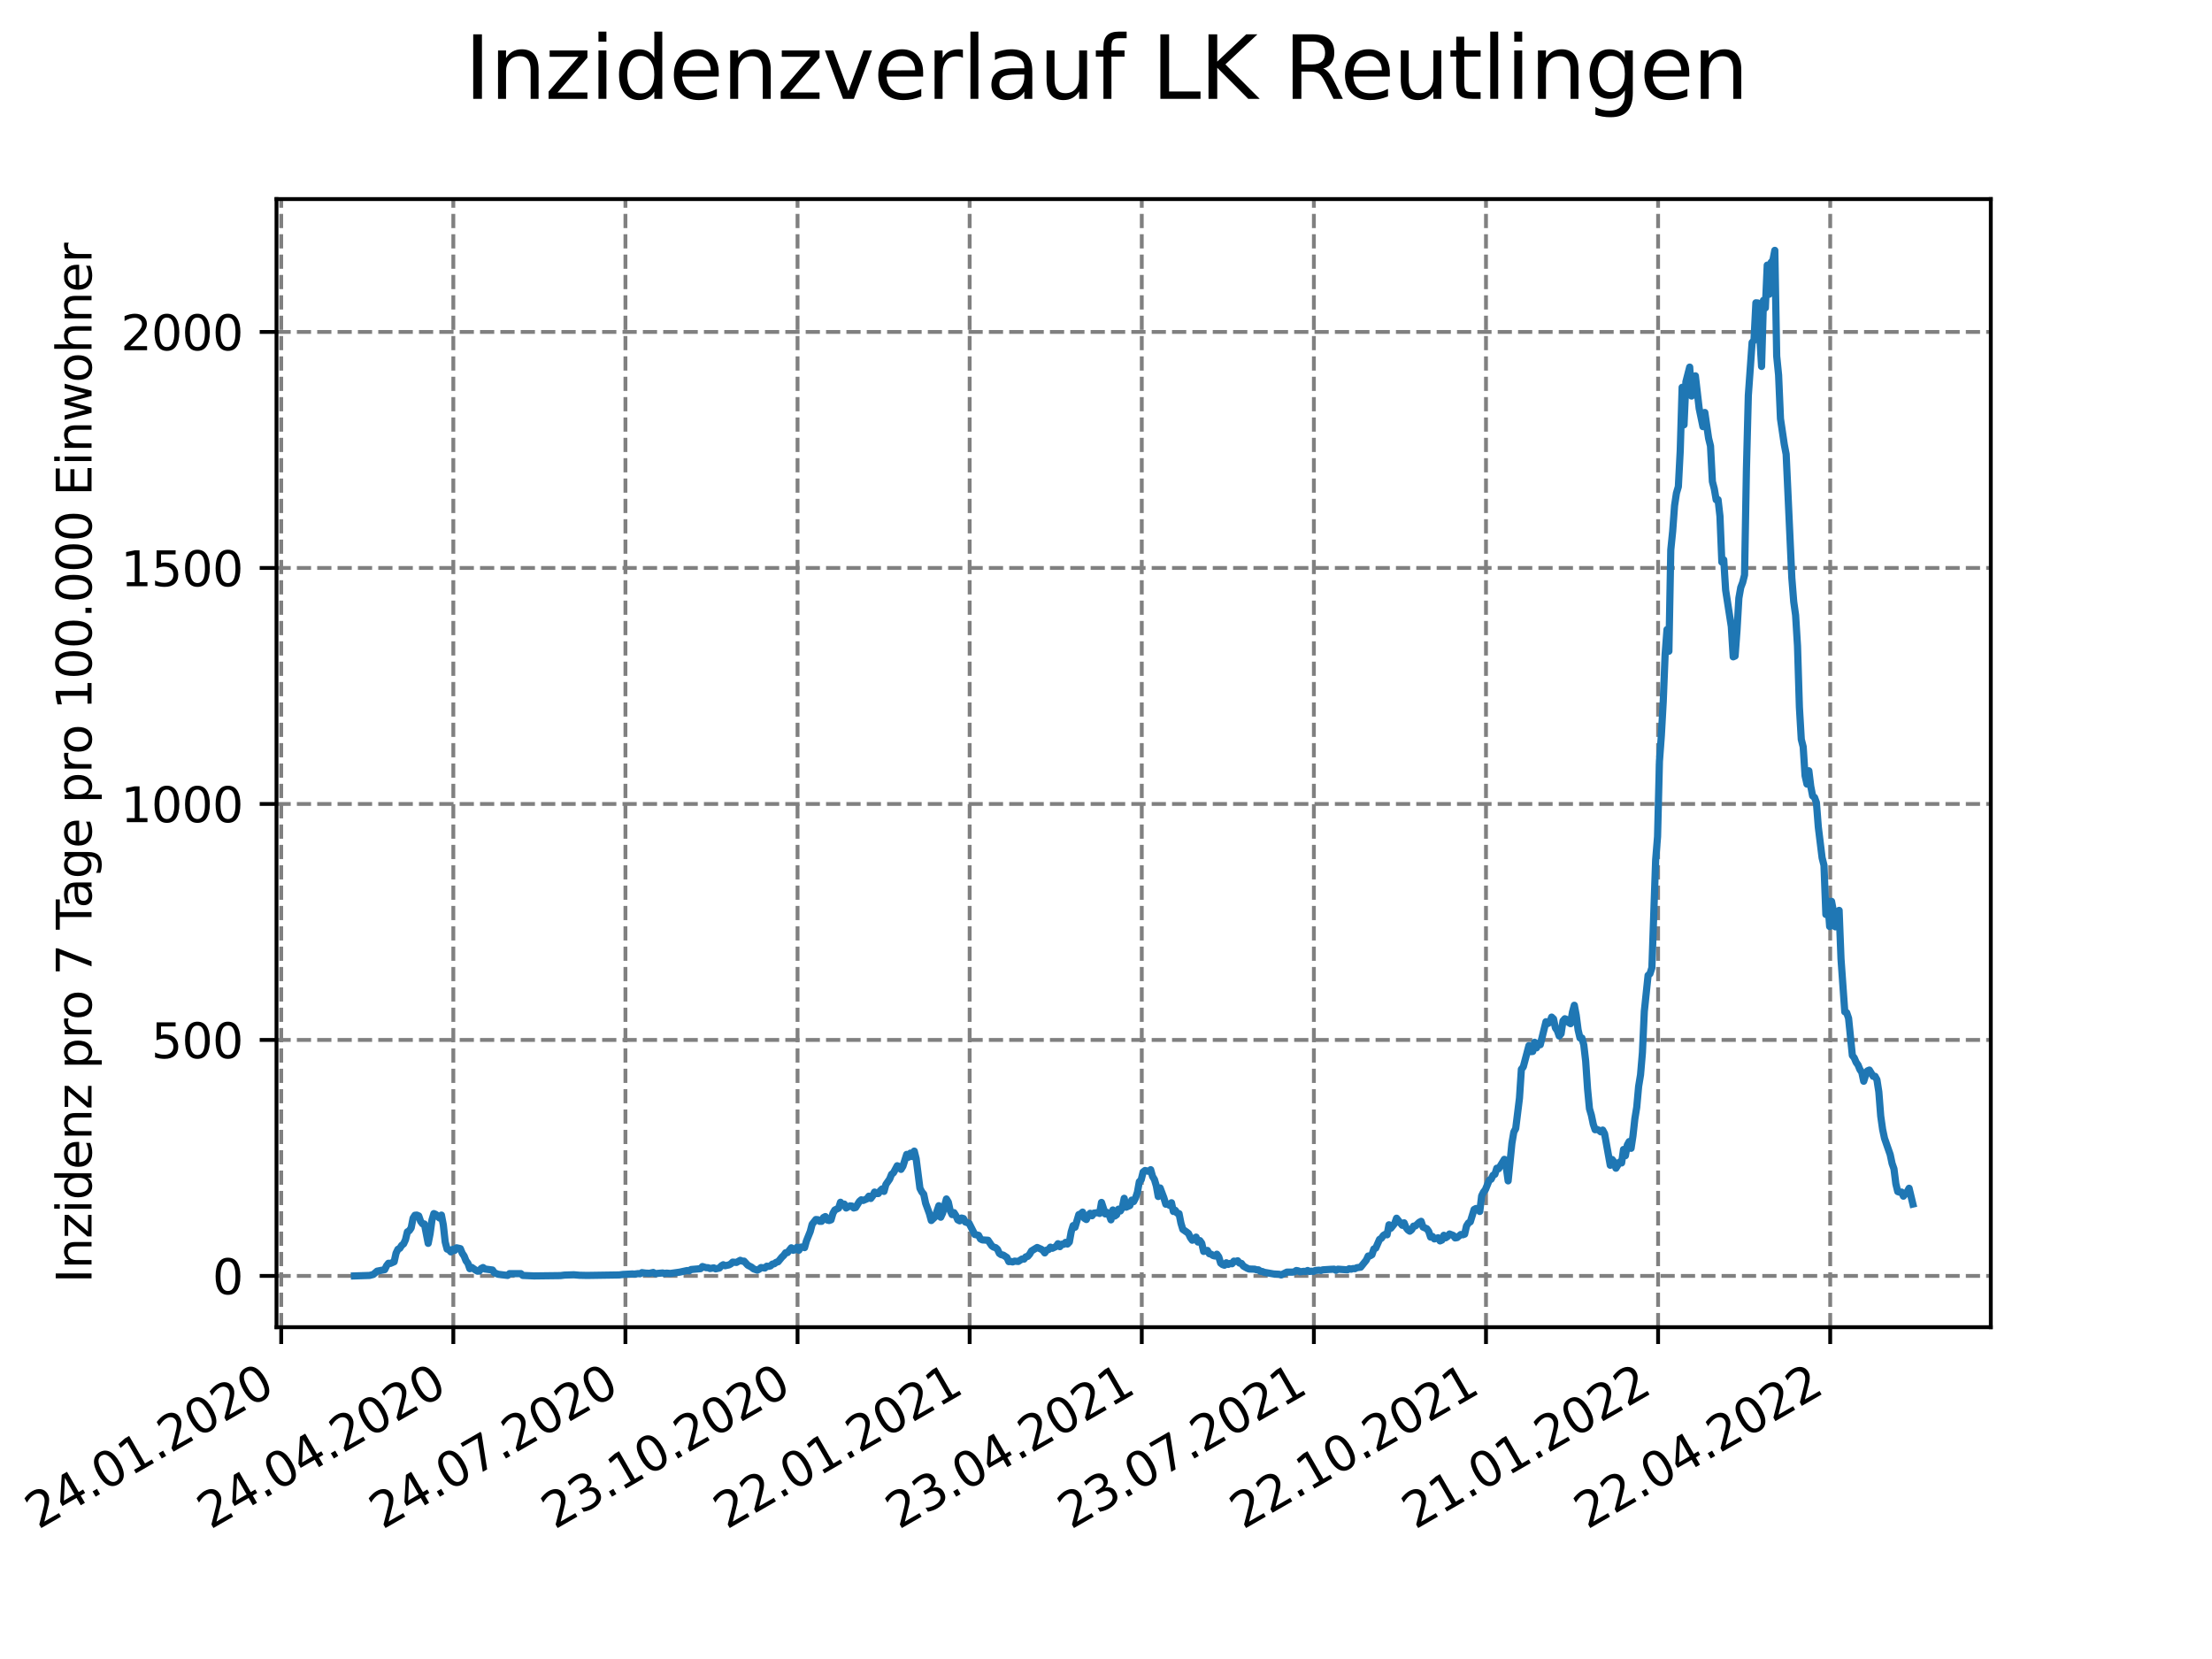 <?xml version="1.0" encoding="utf-8" standalone="no"?>
<!DOCTYPE svg PUBLIC "-//W3C//DTD SVG 1.1//EN"
  "http://www.w3.org/Graphics/SVG/1.1/DTD/svg11.dtd">
<svg xmlns:xlink="http://www.w3.org/1999/xlink" width="460.8pt" height="345.6pt" viewBox="0 0 460.8 345.6" xmlns="http://www.w3.org/2000/svg" version="1.1">
 <defs>
  <style type="text/css">*{stroke-linejoin: round; stroke-linecap: butt}</style>
 </defs>
 <g id="figure_1">
  <g id="patch_1">
   <path d="M 0 345.6 
L 460.8 345.6 
L 460.8 0 
L 0 0 
z
" style="fill: #ffffff"/>
  </g>
  <g id="axes_1">
   <g id="patch_2">
    <path d="M 57.6 276.48 
L 414.72 276.48 
L 414.72 41.472 
L 57.6 41.472 
z
" style="fill: #ffffff"/>
   </g>
   <g id="matplotlib.axis_1">
    <g id="xtick_1">
     <g id="line2d_1">
      <path d="M 58.582 276.48 
L 58.582 41.472 
" clip-path="url(#p2e202912bf)" style="fill: none; stroke-dasharray: 2.96,1.28; stroke-dashoffset: 0; stroke: #808080; stroke-width: 0.8"/>
     </g>
     <g id="line2d_2">
      <defs>
       <path id="mf15fa9ee5d" d="M 0 0 
L 0 3.5 
" style="stroke: #000000; stroke-width: 0.8"/>
      </defs>
      <g>
       <use xlink:href="#mf15fa9ee5d" x="58.582" y="276.48" style="stroke: #000000; stroke-width: 0.8"/>
      </g>
     </g>
     <g id="text_1">
      <!-- 24.01.2020 -->
      <g transform="translate(7.957 318.689)rotate(-30)scale(0.1 -0.1)">
       <defs>
        <path id="DejaVuSans-32" d="M 1228 531 
L 3431 531 
L 3431 0 
L 469 0 
L 469 531 
Q 828 903 1448 1529 
Q 2069 2156 2228 2338 
Q 2531 2678 2651 2914 
Q 2772 3150 2772 3378 
Q 2772 3750 2511 3984 
Q 2250 4219 1831 4219 
Q 1534 4219 1204 4116 
Q 875 4013 500 3803 
L 500 4441 
Q 881 4594 1212 4672 
Q 1544 4750 1819 4750 
Q 2544 4750 2975 4387 
Q 3406 4025 3406 3419 
Q 3406 3131 3298 2873 
Q 3191 2616 2906 2266 
Q 2828 2175 2409 1742 
Q 1991 1309 1228 531 
z
" transform="scale(0.016)"/>
        <path id="DejaVuSans-34" d="M 2419 4116 
L 825 1625 
L 2419 1625 
L 2419 4116 
z
M 2253 4666 
L 3047 4666 
L 3047 1625 
L 3713 1625 
L 3713 1100 
L 3047 1100 
L 3047 0 
L 2419 0 
L 2419 1100 
L 313 1100 
L 313 1709 
L 2253 4666 
z
" transform="scale(0.016)"/>
        <path id="DejaVuSans-2e" d="M 684 794 
L 1344 794 
L 1344 0 
L 684 0 
L 684 794 
z
" transform="scale(0.016)"/>
        <path id="DejaVuSans-30" d="M 2034 4250 
Q 1547 4250 1301 3770 
Q 1056 3291 1056 2328 
Q 1056 1369 1301 889 
Q 1547 409 2034 409 
Q 2525 409 2770 889 
Q 3016 1369 3016 2328 
Q 3016 3291 2770 3770 
Q 2525 4250 2034 4250 
z
M 2034 4750 
Q 2819 4750 3233 4129 
Q 3647 3509 3647 2328 
Q 3647 1150 3233 529 
Q 2819 -91 2034 -91 
Q 1250 -91 836 529 
Q 422 1150 422 2328 
Q 422 3509 836 4129 
Q 1250 4750 2034 4750 
z
" transform="scale(0.016)"/>
        <path id="DejaVuSans-31" d="M 794 531 
L 1825 531 
L 1825 4091 
L 703 3866 
L 703 4441 
L 1819 4666 
L 2450 4666 
L 2450 531 
L 3481 531 
L 3481 0 
L 794 0 
L 794 531 
z
" transform="scale(0.016)"/>
       </defs>
       <use xlink:href="#DejaVuSans-32"/>
       <use xlink:href="#DejaVuSans-34" x="63.623"/>
       <use xlink:href="#DejaVuSans-2e" x="127.246"/>
       <use xlink:href="#DejaVuSans-30" x="159.033"/>
       <use xlink:href="#DejaVuSans-31" x="222.656"/>
       <use xlink:href="#DejaVuSans-2e" x="286.279"/>
       <use xlink:href="#DejaVuSans-32" x="318.066"/>
       <use xlink:href="#DejaVuSans-30" x="381.689"/>
       <use xlink:href="#DejaVuSans-32" x="445.312"/>
       <use xlink:href="#DejaVuSans-30" x="508.936"/>
      </g>
     </g>
    </g>
    <g id="xtick_2">
     <g id="line2d_3">
      <path d="M 94.436 276.48 
L 94.436 41.472 
" clip-path="url(#p2e202912bf)" style="fill: none; stroke-dasharray: 2.96,1.28; stroke-dashoffset: 0; stroke: #808080; stroke-width: 0.8"/>
     </g>
     <g id="line2d_4">
      <g>
       <use xlink:href="#mf15fa9ee5d" x="94.436" y="276.48" style="stroke: #000000; stroke-width: 0.8"/>
      </g>
     </g>
     <g id="text_2">
      <!-- 24.04.2020 -->
      <g transform="translate(43.81 318.689)rotate(-30)scale(0.1 -0.1)">
       <use xlink:href="#DejaVuSans-32"/>
       <use xlink:href="#DejaVuSans-34" x="63.623"/>
       <use xlink:href="#DejaVuSans-2e" x="127.246"/>
       <use xlink:href="#DejaVuSans-30" x="159.033"/>
       <use xlink:href="#DejaVuSans-34" x="222.656"/>
       <use xlink:href="#DejaVuSans-2e" x="286.279"/>
       <use xlink:href="#DejaVuSans-32" x="318.066"/>
       <use xlink:href="#DejaVuSans-30" x="381.689"/>
       <use xlink:href="#DejaVuSans-32" x="445.312"/>
       <use xlink:href="#DejaVuSans-30" x="508.936"/>
      </g>
     </g>
    </g>
    <g id="xtick_3">
     <g id="line2d_5">
      <path d="M 130.289 276.48 
L 130.289 41.472 
" clip-path="url(#p2e202912bf)" style="fill: none; stroke-dasharray: 2.96,1.28; stroke-dashoffset: 0; stroke: #808080; stroke-width: 0.8"/>
     </g>
     <g id="line2d_6">
      <g>
       <use xlink:href="#mf15fa9ee5d" x="130.289" y="276.48" style="stroke: #000000; stroke-width: 0.8"/>
      </g>
     </g>
     <g id="text_3">
      <!-- 24.07.2020 -->
      <g transform="translate(79.664 318.689)rotate(-30)scale(0.1 -0.1)">
       <defs>
        <path id="DejaVuSans-37" d="M 525 4666 
L 3525 4666 
L 3525 4397 
L 1831 0 
L 1172 0 
L 2766 4134 
L 525 4134 
L 525 4666 
z
" transform="scale(0.016)"/>
       </defs>
       <use xlink:href="#DejaVuSans-32"/>
       <use xlink:href="#DejaVuSans-34" x="63.623"/>
       <use xlink:href="#DejaVuSans-2e" x="127.246"/>
       <use xlink:href="#DejaVuSans-30" x="159.033"/>
       <use xlink:href="#DejaVuSans-37" x="222.656"/>
       <use xlink:href="#DejaVuSans-2e" x="286.279"/>
       <use xlink:href="#DejaVuSans-32" x="318.066"/>
       <use xlink:href="#DejaVuSans-30" x="381.689"/>
       <use xlink:href="#DejaVuSans-32" x="445.312"/>
       <use xlink:href="#DejaVuSans-30" x="508.936"/>
      </g>
     </g>
    </g>
    <g id="xtick_4">
     <g id="line2d_7">
      <path d="M 166.143 276.48 
L 166.143 41.472 
" clip-path="url(#p2e202912bf)" style="fill: none; stroke-dasharray: 2.96,1.28; stroke-dashoffset: 0; stroke: #808080; stroke-width: 0.8"/>
     </g>
     <g id="line2d_8">
      <g>
       <use xlink:href="#mf15fa9ee5d" x="166.143" y="276.48" style="stroke: #000000; stroke-width: 0.8"/>
      </g>
     </g>
     <g id="text_4">
      <!-- 23.10.2020 -->
      <g transform="translate(115.518 318.689)rotate(-30)scale(0.1 -0.1)">
       <defs>
        <path id="DejaVuSans-33" d="M 2597 2516 
Q 3050 2419 3304 2112 
Q 3559 1806 3559 1356 
Q 3559 666 3084 287 
Q 2609 -91 1734 -91 
Q 1441 -91 1130 -33 
Q 819 25 488 141 
L 488 750 
Q 750 597 1062 519 
Q 1375 441 1716 441 
Q 2309 441 2620 675 
Q 2931 909 2931 1356 
Q 2931 1769 2642 2001 
Q 2353 2234 1838 2234 
L 1294 2234 
L 1294 2753 
L 1863 2753 
Q 2328 2753 2575 2939 
Q 2822 3125 2822 3475 
Q 2822 3834 2567 4026 
Q 2313 4219 1838 4219 
Q 1578 4219 1281 4162 
Q 984 4106 628 3988 
L 628 4550 
Q 988 4650 1302 4700 
Q 1616 4750 1894 4750 
Q 2613 4750 3031 4423 
Q 3450 4097 3450 3541 
Q 3450 3153 3228 2886 
Q 3006 2619 2597 2516 
z
" transform="scale(0.016)"/>
       </defs>
       <use xlink:href="#DejaVuSans-32"/>
       <use xlink:href="#DejaVuSans-33" x="63.623"/>
       <use xlink:href="#DejaVuSans-2e" x="127.246"/>
       <use xlink:href="#DejaVuSans-31" x="159.033"/>
       <use xlink:href="#DejaVuSans-30" x="222.656"/>
       <use xlink:href="#DejaVuSans-2e" x="286.279"/>
       <use xlink:href="#DejaVuSans-32" x="318.066"/>
       <use xlink:href="#DejaVuSans-30" x="381.689"/>
       <use xlink:href="#DejaVuSans-32" x="445.312"/>
       <use xlink:href="#DejaVuSans-30" x="508.936"/>
      </g>
     </g>
    </g>
    <g id="xtick_5">
     <g id="line2d_9">
      <path d="M 201.997 276.48 
L 201.997 41.472 
" clip-path="url(#p2e202912bf)" style="fill: none; stroke-dasharray: 2.96,1.28; stroke-dashoffset: 0; stroke: #808080; stroke-width: 0.8"/>
     </g>
     <g id="line2d_10">
      <g>
       <use xlink:href="#mf15fa9ee5d" x="201.997" y="276.48" style="stroke: #000000; stroke-width: 0.8"/>
      </g>
     </g>
     <g id="text_5">
      <!-- 22.01.2021 -->
      <g transform="translate(151.372 318.689)rotate(-30)scale(0.1 -0.1)">
       <use xlink:href="#DejaVuSans-32"/>
       <use xlink:href="#DejaVuSans-32" x="63.623"/>
       <use xlink:href="#DejaVuSans-2e" x="127.246"/>
       <use xlink:href="#DejaVuSans-30" x="159.033"/>
       <use xlink:href="#DejaVuSans-31" x="222.656"/>
       <use xlink:href="#DejaVuSans-2e" x="286.279"/>
       <use xlink:href="#DejaVuSans-32" x="318.066"/>
       <use xlink:href="#DejaVuSans-30" x="381.689"/>
       <use xlink:href="#DejaVuSans-32" x="445.312"/>
       <use xlink:href="#DejaVuSans-31" x="508.936"/>
      </g>
     </g>
    </g>
    <g id="xtick_6">
     <g id="line2d_11">
      <path d="M 237.851 276.48 
L 237.851 41.472 
" clip-path="url(#p2e202912bf)" style="fill: none; stroke-dasharray: 2.96,1.28; stroke-dashoffset: 0; stroke: #808080; stroke-width: 0.8"/>
     </g>
     <g id="line2d_12">
      <g>
       <use xlink:href="#mf15fa9ee5d" x="237.851" y="276.48" style="stroke: #000000; stroke-width: 0.8"/>
      </g>
     </g>
     <g id="text_6">
      <!-- 23.04.2021 -->
      <g transform="translate(187.226 318.689)rotate(-30)scale(0.1 -0.1)">
       <use xlink:href="#DejaVuSans-32"/>
       <use xlink:href="#DejaVuSans-33" x="63.623"/>
       <use xlink:href="#DejaVuSans-2e" x="127.246"/>
       <use xlink:href="#DejaVuSans-30" x="159.033"/>
       <use xlink:href="#DejaVuSans-34" x="222.656"/>
       <use xlink:href="#DejaVuSans-2e" x="286.279"/>
       <use xlink:href="#DejaVuSans-32" x="318.066"/>
       <use xlink:href="#DejaVuSans-30" x="381.689"/>
       <use xlink:href="#DejaVuSans-32" x="445.312"/>
       <use xlink:href="#DejaVuSans-31" x="508.936"/>
      </g>
     </g>
    </g>
    <g id="xtick_7">
     <g id="line2d_13">
      <path d="M 273.705 276.48 
L 273.705 41.472 
" clip-path="url(#p2e202912bf)" style="fill: none; stroke-dasharray: 2.96,1.28; stroke-dashoffset: 0; stroke: #808080; stroke-width: 0.8"/>
     </g>
     <g id="line2d_14">
      <g>
       <use xlink:href="#mf15fa9ee5d" x="273.705" y="276.48" style="stroke: #000000; stroke-width: 0.8"/>
      </g>
     </g>
     <g id="text_7">
      <!-- 23.07.2021 -->
      <g transform="translate(223.08 318.689)rotate(-30)scale(0.1 -0.1)">
       <use xlink:href="#DejaVuSans-32"/>
       <use xlink:href="#DejaVuSans-33" x="63.623"/>
       <use xlink:href="#DejaVuSans-2e" x="127.246"/>
       <use xlink:href="#DejaVuSans-30" x="159.033"/>
       <use xlink:href="#DejaVuSans-37" x="222.656"/>
       <use xlink:href="#DejaVuSans-2e" x="286.279"/>
       <use xlink:href="#DejaVuSans-32" x="318.066"/>
       <use xlink:href="#DejaVuSans-30" x="381.689"/>
       <use xlink:href="#DejaVuSans-32" x="445.312"/>
       <use xlink:href="#DejaVuSans-31" x="508.936"/>
      </g>
     </g>
    </g>
    <g id="xtick_8">
     <g id="line2d_15">
      <path d="M 309.559 276.48 
L 309.559 41.472 
" clip-path="url(#p2e202912bf)" style="fill: none; stroke-dasharray: 2.96,1.28; stroke-dashoffset: 0; stroke: #808080; stroke-width: 0.8"/>
     </g>
     <g id="line2d_16">
      <g>
       <use xlink:href="#mf15fa9ee5d" x="309.559" y="276.48" style="stroke: #000000; stroke-width: 0.8"/>
      </g>
     </g>
     <g id="text_8">
      <!-- 22.10.2021 -->
      <g transform="translate(258.933 318.689)rotate(-30)scale(0.1 -0.1)">
       <use xlink:href="#DejaVuSans-32"/>
       <use xlink:href="#DejaVuSans-32" x="63.623"/>
       <use xlink:href="#DejaVuSans-2e" x="127.246"/>
       <use xlink:href="#DejaVuSans-31" x="159.033"/>
       <use xlink:href="#DejaVuSans-30" x="222.656"/>
       <use xlink:href="#DejaVuSans-2e" x="286.279"/>
       <use xlink:href="#DejaVuSans-32" x="318.066"/>
       <use xlink:href="#DejaVuSans-30" x="381.689"/>
       <use xlink:href="#DejaVuSans-32" x="445.312"/>
       <use xlink:href="#DejaVuSans-31" x="508.936"/>
      </g>
     </g>
    </g>
    <g id="xtick_9">
     <g id="line2d_17">
      <path d="M 345.412 276.48 
L 345.412 41.472 
" clip-path="url(#p2e202912bf)" style="fill: none; stroke-dasharray: 2.96,1.28; stroke-dashoffset: 0; stroke: #808080; stroke-width: 0.8"/>
     </g>
     <g id="line2d_18">
      <g>
       <use xlink:href="#mf15fa9ee5d" x="345.412" y="276.48" style="stroke: #000000; stroke-width: 0.8"/>
      </g>
     </g>
     <g id="text_9">
      <!-- 21.01.2022 -->
      <g transform="translate(294.787 318.689)rotate(-30)scale(0.1 -0.1)">
       <use xlink:href="#DejaVuSans-32"/>
       <use xlink:href="#DejaVuSans-31" x="63.623"/>
       <use xlink:href="#DejaVuSans-2e" x="127.246"/>
       <use xlink:href="#DejaVuSans-30" x="159.033"/>
       <use xlink:href="#DejaVuSans-31" x="222.656"/>
       <use xlink:href="#DejaVuSans-2e" x="286.279"/>
       <use xlink:href="#DejaVuSans-32" x="318.066"/>
       <use xlink:href="#DejaVuSans-30" x="381.689"/>
       <use xlink:href="#DejaVuSans-32" x="445.312"/>
       <use xlink:href="#DejaVuSans-32" x="508.936"/>
      </g>
     </g>
    </g>
    <g id="xtick_10">
     <g id="line2d_19">
      <path d="M 381.266 276.48 
L 381.266 41.472 
" clip-path="url(#p2e202912bf)" style="fill: none; stroke-dasharray: 2.96,1.28; stroke-dashoffset: 0; stroke: #808080; stroke-width: 0.8"/>
     </g>
     <g id="line2d_20">
      <g>
       <use xlink:href="#mf15fa9ee5d" x="381.266" y="276.48" style="stroke: #000000; stroke-width: 0.8"/>
      </g>
     </g>
     <g id="text_10">
      <!-- 22.04.2022 -->
      <g transform="translate(330.641 318.689)rotate(-30)scale(0.1 -0.1)">
       <use xlink:href="#DejaVuSans-32"/>
       <use xlink:href="#DejaVuSans-32" x="63.623"/>
       <use xlink:href="#DejaVuSans-2e" x="127.246"/>
       <use xlink:href="#DejaVuSans-30" x="159.033"/>
       <use xlink:href="#DejaVuSans-34" x="222.656"/>
       <use xlink:href="#DejaVuSans-2e" x="286.279"/>
       <use xlink:href="#DejaVuSans-32" x="318.066"/>
       <use xlink:href="#DejaVuSans-30" x="381.689"/>
       <use xlink:href="#DejaVuSans-32" x="445.312"/>
       <use xlink:href="#DejaVuSans-32" x="508.936"/>
      </g>
     </g>
    </g>
   </g>
   <g id="matplotlib.axis_2">
    <g id="ytick_1">
     <g id="line2d_21">
      <path d="M 57.6 265.798 
L 414.72 265.798 
" clip-path="url(#p2e202912bf)" style="fill: none; stroke-dasharray: 2.96,1.28; stroke-dashoffset: 0; stroke: #808080; stroke-width: 0.8"/>
     </g>
     <g id="line2d_22">
      <defs>
       <path id="mb8985ef82a" d="M 0 0 
L -3.5 0 
" style="stroke: #000000; stroke-width: 0.8"/>
      </defs>
      <g>
       <use xlink:href="#mb8985ef82a" x="57.6" y="265.798" style="stroke: #000000; stroke-width: 0.8"/>
      </g>
     </g>
     <g id="text_11">
      <!-- 0 -->
      <g transform="translate(44.237 269.597)scale(0.1 -0.1)">
       <use xlink:href="#DejaVuSans-30"/>
      </g>
     </g>
    </g>
    <g id="ytick_2">
     <g id="line2d_23">
      <path d="M 57.6 216.637 
L 414.72 216.637 
" clip-path="url(#p2e202912bf)" style="fill: none; stroke-dasharray: 2.96,1.28; stroke-dashoffset: 0; stroke: #808080; stroke-width: 0.8"/>
     </g>
     <g id="line2d_24">
      <g>
       <use xlink:href="#mb8985ef82a" x="57.6" y="216.637" style="stroke: #000000; stroke-width: 0.8"/>
      </g>
     </g>
     <g id="text_12">
      <!-- 500 -->
      <g transform="translate(31.512 220.436)scale(0.1 -0.1)">
       <defs>
        <path id="DejaVuSans-35" d="M 691 4666 
L 3169 4666 
L 3169 4134 
L 1269 4134 
L 1269 2991 
Q 1406 3038 1543 3061 
Q 1681 3084 1819 3084 
Q 2600 3084 3056 2656 
Q 3513 2228 3513 1497 
Q 3513 744 3044 326 
Q 2575 -91 1722 -91 
Q 1428 -91 1123 -41 
Q 819 9 494 109 
L 494 744 
Q 775 591 1075 516 
Q 1375 441 1709 441 
Q 2250 441 2565 725 
Q 2881 1009 2881 1497 
Q 2881 1984 2565 2268 
Q 2250 2553 1709 2553 
Q 1456 2553 1204 2497 
Q 953 2441 691 2322 
L 691 4666 
z
" transform="scale(0.016)"/>
       </defs>
       <use xlink:href="#DejaVuSans-35"/>
       <use xlink:href="#DejaVuSans-30" x="63.623"/>
       <use xlink:href="#DejaVuSans-30" x="127.246"/>
      </g>
     </g>
    </g>
    <g id="ytick_3">
     <g id="line2d_25">
      <path d="M 57.6 167.477 
L 414.72 167.477 
" clip-path="url(#p2e202912bf)" style="fill: none; stroke-dasharray: 2.96,1.28; stroke-dashoffset: 0; stroke: #808080; stroke-width: 0.8"/>
     </g>
     <g id="line2d_26">
      <g>
       <use xlink:href="#mb8985ef82a" x="57.6" y="167.477" style="stroke: #000000; stroke-width: 0.8"/>
      </g>
     </g>
     <g id="text_13">
      <!-- 1000 -->
      <g transform="translate(25.15 171.276)scale(0.1 -0.1)">
       <use xlink:href="#DejaVuSans-31"/>
       <use xlink:href="#DejaVuSans-30" x="63.623"/>
       <use xlink:href="#DejaVuSans-30" x="127.246"/>
       <use xlink:href="#DejaVuSans-30" x="190.869"/>
      </g>
     </g>
    </g>
    <g id="ytick_4">
     <g id="line2d_27">
      <path d="M 57.6 118.316 
L 414.72 118.316 
" clip-path="url(#p2e202912bf)" style="fill: none; stroke-dasharray: 2.96,1.28; stroke-dashoffset: 0; stroke: #808080; stroke-width: 0.8"/>
     </g>
     <g id="line2d_28">
      <g>
       <use xlink:href="#mb8985ef82a" x="57.6" y="118.316" style="stroke: #000000; stroke-width: 0.8"/>
      </g>
     </g>
     <g id="text_14">
      <!-- 1500 -->
      <g transform="translate(25.15 122.115)scale(0.1 -0.1)">
       <use xlink:href="#DejaVuSans-31"/>
       <use xlink:href="#DejaVuSans-35" x="63.623"/>
       <use xlink:href="#DejaVuSans-30" x="127.246"/>
       <use xlink:href="#DejaVuSans-30" x="190.869"/>
      </g>
     </g>
    </g>
    <g id="ytick_5">
     <g id="line2d_29">
      <path d="M 57.6 69.155 
L 414.72 69.155 
" clip-path="url(#p2e202912bf)" style="fill: none; stroke-dasharray: 2.96,1.28; stroke-dashoffset: 0; stroke: #808080; stroke-width: 0.8"/>
     </g>
     <g id="line2d_30">
      <g>
       <use xlink:href="#mb8985ef82a" x="57.6" y="69.155" style="stroke: #000000; stroke-width: 0.8"/>
      </g>
     </g>
     <g id="text_15">
      <!-- 2000 -->
      <g transform="translate(25.15 72.954)scale(0.1 -0.1)">
       <use xlink:href="#DejaVuSans-32"/>
       <use xlink:href="#DejaVuSans-30" x="63.623"/>
       <use xlink:href="#DejaVuSans-30" x="127.246"/>
       <use xlink:href="#DejaVuSans-30" x="190.869"/>
      </g>
     </g>
    </g>
    <g id="text_16">
     <!-- Inzidenz pro 7 Tage pro 100.000 Einwohner -->
     <g transform="translate(19.07 267.301)rotate(-90)scale(0.1 -0.1)">
      <defs>
       <path id="DejaVuSans-49" d="M 628 4666 
L 1259 4666 
L 1259 0 
L 628 0 
L 628 4666 
z
" transform="scale(0.016)"/>
       <path id="DejaVuSans-6e" d="M 3513 2113 
L 3513 0 
L 2938 0 
L 2938 2094 
Q 2938 2591 2744 2837 
Q 2550 3084 2163 3084 
Q 1697 3084 1428 2787 
Q 1159 2491 1159 1978 
L 1159 0 
L 581 0 
L 581 3500 
L 1159 3500 
L 1159 2956 
Q 1366 3272 1645 3428 
Q 1925 3584 2291 3584 
Q 2894 3584 3203 3211 
Q 3513 2838 3513 2113 
z
" transform="scale(0.016)"/>
       <path id="DejaVuSans-7a" d="M 353 3500 
L 3084 3500 
L 3084 2975 
L 922 459 
L 3084 459 
L 3084 0 
L 275 0 
L 275 525 
L 2438 3041 
L 353 3041 
L 353 3500 
z
" transform="scale(0.016)"/>
       <path id="DejaVuSans-69" d="M 603 3500 
L 1178 3500 
L 1178 0 
L 603 0 
L 603 3500 
z
M 603 4863 
L 1178 4863 
L 1178 4134 
L 603 4134 
L 603 4863 
z
" transform="scale(0.016)"/>
       <path id="DejaVuSans-64" d="M 2906 2969 
L 2906 4863 
L 3481 4863 
L 3481 0 
L 2906 0 
L 2906 525 
Q 2725 213 2448 61 
Q 2172 -91 1784 -91 
Q 1150 -91 751 415 
Q 353 922 353 1747 
Q 353 2572 751 3078 
Q 1150 3584 1784 3584 
Q 2172 3584 2448 3432 
Q 2725 3281 2906 2969 
z
M 947 1747 
Q 947 1113 1208 752 
Q 1469 391 1925 391 
Q 2381 391 2643 752 
Q 2906 1113 2906 1747 
Q 2906 2381 2643 2742 
Q 2381 3103 1925 3103 
Q 1469 3103 1208 2742 
Q 947 2381 947 1747 
z
" transform="scale(0.016)"/>
       <path id="DejaVuSans-65" d="M 3597 1894 
L 3597 1613 
L 953 1613 
Q 991 1019 1311 708 
Q 1631 397 2203 397 
Q 2534 397 2845 478 
Q 3156 559 3463 722 
L 3463 178 
Q 3153 47 2828 -22 
Q 2503 -91 2169 -91 
Q 1331 -91 842 396 
Q 353 884 353 1716 
Q 353 2575 817 3079 
Q 1281 3584 2069 3584 
Q 2775 3584 3186 3129 
Q 3597 2675 3597 1894 
z
M 3022 2063 
Q 3016 2534 2758 2815 
Q 2500 3097 2075 3097 
Q 1594 3097 1305 2825 
Q 1016 2553 972 2059 
L 3022 2063 
z
" transform="scale(0.016)"/>
       <path id="DejaVuSans-20" transform="scale(0.016)"/>
       <path id="DejaVuSans-70" d="M 1159 525 
L 1159 -1331 
L 581 -1331 
L 581 3500 
L 1159 3500 
L 1159 2969 
Q 1341 3281 1617 3432 
Q 1894 3584 2278 3584 
Q 2916 3584 3314 3078 
Q 3713 2572 3713 1747 
Q 3713 922 3314 415 
Q 2916 -91 2278 -91 
Q 1894 -91 1617 61 
Q 1341 213 1159 525 
z
M 3116 1747 
Q 3116 2381 2855 2742 
Q 2594 3103 2138 3103 
Q 1681 3103 1420 2742 
Q 1159 2381 1159 1747 
Q 1159 1113 1420 752 
Q 1681 391 2138 391 
Q 2594 391 2855 752 
Q 3116 1113 3116 1747 
z
" transform="scale(0.016)"/>
       <path id="DejaVuSans-72" d="M 2631 2963 
Q 2534 3019 2420 3045 
Q 2306 3072 2169 3072 
Q 1681 3072 1420 2755 
Q 1159 2438 1159 1844 
L 1159 0 
L 581 0 
L 581 3500 
L 1159 3500 
L 1159 2956 
Q 1341 3275 1631 3429 
Q 1922 3584 2338 3584 
Q 2397 3584 2469 3576 
Q 2541 3569 2628 3553 
L 2631 2963 
z
" transform="scale(0.016)"/>
       <path id="DejaVuSans-6f" d="M 1959 3097 
Q 1497 3097 1228 2736 
Q 959 2375 959 1747 
Q 959 1119 1226 758 
Q 1494 397 1959 397 
Q 2419 397 2687 759 
Q 2956 1122 2956 1747 
Q 2956 2369 2687 2733 
Q 2419 3097 1959 3097 
z
M 1959 3584 
Q 2709 3584 3137 3096 
Q 3566 2609 3566 1747 
Q 3566 888 3137 398 
Q 2709 -91 1959 -91 
Q 1206 -91 779 398 
Q 353 888 353 1747 
Q 353 2609 779 3096 
Q 1206 3584 1959 3584 
z
" transform="scale(0.016)"/>
       <path id="DejaVuSans-54" d="M -19 4666 
L 3928 4666 
L 3928 4134 
L 2272 4134 
L 2272 0 
L 1638 0 
L 1638 4134 
L -19 4134 
L -19 4666 
z
" transform="scale(0.016)"/>
       <path id="DejaVuSans-61" d="M 2194 1759 
Q 1497 1759 1228 1600 
Q 959 1441 959 1056 
Q 959 750 1161 570 
Q 1363 391 1709 391 
Q 2188 391 2477 730 
Q 2766 1069 2766 1631 
L 2766 1759 
L 2194 1759 
z
M 3341 1997 
L 3341 0 
L 2766 0 
L 2766 531 
Q 2569 213 2275 61 
Q 1981 -91 1556 -91 
Q 1019 -91 701 211 
Q 384 513 384 1019 
Q 384 1609 779 1909 
Q 1175 2209 1959 2209 
L 2766 2209 
L 2766 2266 
Q 2766 2663 2505 2880 
Q 2244 3097 1772 3097 
Q 1472 3097 1187 3025 
Q 903 2953 641 2809 
L 641 3341 
Q 956 3463 1253 3523 
Q 1550 3584 1831 3584 
Q 2591 3584 2966 3190 
Q 3341 2797 3341 1997 
z
" transform="scale(0.016)"/>
       <path id="DejaVuSans-67" d="M 2906 1791 
Q 2906 2416 2648 2759 
Q 2391 3103 1925 3103 
Q 1463 3103 1205 2759 
Q 947 2416 947 1791 
Q 947 1169 1205 825 
Q 1463 481 1925 481 
Q 2391 481 2648 825 
Q 2906 1169 2906 1791 
z
M 3481 434 
Q 3481 -459 3084 -895 
Q 2688 -1331 1869 -1331 
Q 1566 -1331 1297 -1286 
Q 1028 -1241 775 -1147 
L 775 -588 
Q 1028 -725 1275 -790 
Q 1522 -856 1778 -856 
Q 2344 -856 2625 -561 
Q 2906 -266 2906 331 
L 2906 616 
Q 2728 306 2450 153 
Q 2172 0 1784 0 
Q 1141 0 747 490 
Q 353 981 353 1791 
Q 353 2603 747 3093 
Q 1141 3584 1784 3584 
Q 2172 3584 2450 3431 
Q 2728 3278 2906 2969 
L 2906 3500 
L 3481 3500 
L 3481 434 
z
" transform="scale(0.016)"/>
       <path id="DejaVuSans-45" d="M 628 4666 
L 3578 4666 
L 3578 4134 
L 1259 4134 
L 1259 2753 
L 3481 2753 
L 3481 2222 
L 1259 2222 
L 1259 531 
L 3634 531 
L 3634 0 
L 628 0 
L 628 4666 
z
" transform="scale(0.016)"/>
       <path id="DejaVuSans-77" d="M 269 3500 
L 844 3500 
L 1563 769 
L 2278 3500 
L 2956 3500 
L 3675 769 
L 4391 3500 
L 4966 3500 
L 4050 0 
L 3372 0 
L 2619 2869 
L 1863 0 
L 1184 0 
L 269 3500 
z
" transform="scale(0.016)"/>
       <path id="DejaVuSans-68" d="M 3513 2113 
L 3513 0 
L 2938 0 
L 2938 2094 
Q 2938 2591 2744 2837 
Q 2550 3084 2163 3084 
Q 1697 3084 1428 2787 
Q 1159 2491 1159 1978 
L 1159 0 
L 581 0 
L 581 4863 
L 1159 4863 
L 1159 2956 
Q 1366 3272 1645 3428 
Q 1925 3584 2291 3584 
Q 2894 3584 3203 3211 
Q 3513 2838 3513 2113 
z
" transform="scale(0.016)"/>
      </defs>
      <use xlink:href="#DejaVuSans-49"/>
      <use xlink:href="#DejaVuSans-6e" x="29.492"/>
      <use xlink:href="#DejaVuSans-7a" x="92.871"/>
      <use xlink:href="#DejaVuSans-69" x="145.361"/>
      <use xlink:href="#DejaVuSans-64" x="173.145"/>
      <use xlink:href="#DejaVuSans-65" x="236.621"/>
      <use xlink:href="#DejaVuSans-6e" x="298.145"/>
      <use xlink:href="#DejaVuSans-7a" x="361.523"/>
      <use xlink:href="#DejaVuSans-20" x="414.014"/>
      <use xlink:href="#DejaVuSans-70" x="445.801"/>
      <use xlink:href="#DejaVuSans-72" x="509.277"/>
      <use xlink:href="#DejaVuSans-6f" x="548.141"/>
      <use xlink:href="#DejaVuSans-20" x="609.322"/>
      <use xlink:href="#DejaVuSans-37" x="641.109"/>
      <use xlink:href="#DejaVuSans-20" x="704.732"/>
      <use xlink:href="#DejaVuSans-54" x="736.52"/>
      <use xlink:href="#DejaVuSans-61" x="781.104"/>
      <use xlink:href="#DejaVuSans-67" x="842.383"/>
      <use xlink:href="#DejaVuSans-65" x="905.859"/>
      <use xlink:href="#DejaVuSans-20" x="967.383"/>
      <use xlink:href="#DejaVuSans-70" x="999.17"/>
      <use xlink:href="#DejaVuSans-72" x="1062.646"/>
      <use xlink:href="#DejaVuSans-6f" x="1101.51"/>
      <use xlink:href="#DejaVuSans-20" x="1162.691"/>
      <use xlink:href="#DejaVuSans-31" x="1194.479"/>
      <use xlink:href="#DejaVuSans-30" x="1258.102"/>
      <use xlink:href="#DejaVuSans-30" x="1321.725"/>
      <use xlink:href="#DejaVuSans-2e" x="1385.348"/>
      <use xlink:href="#DejaVuSans-30" x="1417.135"/>
      <use xlink:href="#DejaVuSans-30" x="1480.758"/>
      <use xlink:href="#DejaVuSans-30" x="1544.381"/>
      <use xlink:href="#DejaVuSans-20" x="1608.004"/>
      <use xlink:href="#DejaVuSans-45" x="1639.791"/>
      <use xlink:href="#DejaVuSans-69" x="1702.975"/>
      <use xlink:href="#DejaVuSans-6e" x="1730.758"/>
      <use xlink:href="#DejaVuSans-77" x="1794.137"/>
      <use xlink:href="#DejaVuSans-6f" x="1875.924"/>
      <use xlink:href="#DejaVuSans-68" x="1937.105"/>
      <use xlink:href="#DejaVuSans-6e" x="2000.484"/>
      <use xlink:href="#DejaVuSans-65" x="2063.863"/>
      <use xlink:href="#DejaVuSans-72" x="2125.387"/>
     </g>
    </g>
   </g>
   <g id="line2d_31">
    <path d="M 73.833 265.798 
L 76.985 265.695 
L 77.773 265.49 
L 78.561 264.804 
L 80.137 264.496 
L 80.531 263.674 
L 80.925 263.16 
L 81.319 263.194 
L 82.107 262.852 
L 82.501 261.071 
L 82.895 260.249 
L 83.289 260.043 
L 83.683 259.427 
L 84.077 259.118 
L 84.471 258.262 
L 84.865 256.618 
L 85.259 256.378 
L 85.653 255.796 
L 86.047 253.775 
L 86.441 253.158 
L 86.835 253.124 
L 87.229 253.295 
L 87.623 254.425 
L 88.017 254.939 
L 88.411 254.973 
L 89.199 259.015 
L 89.593 257.029 
L 89.987 254.151 
L 90.381 252.815 
L 90.775 252.987 
L 91.563 253.74 
L 91.957 253.124 
L 92.351 255.179 
L 92.745 258.741 
L 93.139 260.214 
L 93.533 260.351 
L 93.927 260.797 
L 94.321 260.249 
L 94.715 260.488 
L 95.109 259.94 
L 95.897 260.112 
L 96.291 261.071 
L 96.685 261.653 
L 97.079 262.646 
L 97.473 263.16 
L 97.867 264.291 
L 98.261 264.017 
L 99.049 264.565 
L 99.443 264.804 
L 99.837 264.804 
L 100.231 264.256 
L 100.625 264.051 
L 101.019 264.359 
L 101.807 264.462 
L 102.595 264.565 
L 102.989 265.147 
L 103.777 265.455 
L 105.747 265.695 
L 106.141 265.318 
L 108.505 265.318 
L 108.899 265.695 
L 111.263 265.798 
L 116.779 265.729 
L 117.567 265.627 
L 119.537 265.558 
L 120.719 265.661 
L 122.295 265.695 
L 128.992 265.592 
L 129.78 265.49 
L 131.75 265.387 
L 132.144 265.421 
L 132.932 265.318 
L 133.326 265.353 
L 133.72 265.113 
L 134.508 265.215 
L 135.296 265.25 
L 136.084 265.078 
L 136.478 265.318 
L 138.054 265.181 
L 138.448 265.284 
L 138.842 265.215 
L 139.63 265.284 
L 141.6 265.01 
L 143.176 264.667 
L 143.57 264.736 
L 143.964 264.462 
L 145.934 264.291 
L 146.328 263.845 
L 147.116 264.085 
L 147.51 264.085 
L 147.904 264.256 
L 148.692 264.119 
L 149.086 264.325 
L 149.874 264.154 
L 150.268 263.708 
L 150.662 263.469 
L 151.056 263.674 
L 151.844 263.503 
L 152.238 263.297 
L 152.632 262.92 
L 153.42 262.989 
L 154.208 262.544 
L 154.602 262.715 
L 154.996 262.715 
L 155.784 263.571 
L 156.572 263.982 
L 156.966 264.325 
L 157.754 264.599 
L 158.148 264.393 
L 158.542 264.051 
L 159.33 264.154 
L 159.724 263.777 
L 160.118 263.811 
L 160.512 263.708 
L 160.906 263.332 
L 161.3 263.263 
L 161.694 262.955 
L 162.088 262.852 
L 162.876 261.893 
L 163.27 261.516 
L 163.664 260.968 
L 164.058 260.934 
L 164.846 259.94 
L 165.24 260.454 
L 165.634 260.351 
L 166.028 259.838 
L 166.422 260.454 
L 166.816 259.803 
L 167.21 259.769 
L 167.604 259.906 
L 167.998 258.502 
L 168.786 256.549 
L 169.18 255.042 
L 169.968 254.049 
L 170.362 254.083 
L 170.756 254.425 
L 171.15 254.425 
L 171.544 253.638 
L 171.938 253.432 
L 172.332 254.151 
L 172.726 254.254 
L 173.12 254.117 
L 173.514 252.747 
L 173.908 252.062 
L 174.696 251.685 
L 175.09 250.452 
L 175.484 251.068 
L 175.878 250.829 
L 176.272 251.651 
L 177.06 251.206 
L 177.454 251.24 
L 177.848 251.651 
L 178.242 251.548 
L 179.03 250.281 
L 179.424 249.938 
L 179.818 250.075 
L 180.606 249.733 
L 181 249.185 
L 181.394 249.664 
L 181.788 249.15 
L 182.182 248.328 
L 182.576 248.636 
L 182.97 248.636 
L 183.364 248.054 
L 183.758 247.677 
L 184.152 248.191 
L 184.546 246.752 
L 185.334 245.622 
L 185.728 244.629 
L 186.122 244.32 
L 186.91 242.847 
L 187.304 243.019 
L 187.698 243.601 
L 188.092 242.95 
L 188.88 240.484 
L 189.274 241.066 
L 189.668 240.21 
L 190.062 240.929 
L 190.456 239.799 
L 190.85 241.375 
L 191.638 247.54 
L 192.032 248.294 
L 192.426 248.773 
L 192.82 250.657 
L 193.608 252.815 
L 194.002 254.254 
L 194.79 253.501 
L 195.578 251.171 
L 195.972 253.569 
L 196.366 252.713 
L 197.154 249.767 
L 197.548 250.418 
L 197.942 252.199 
L 198.336 253.021 
L 198.73 252.61 
L 199.124 253.227 
L 199.518 254.117 
L 199.912 254.323 
L 200.306 253.74 
L 200.7 253.843 
L 201.094 254.562 
L 201.882 254.836 
L 203.064 257.166 
L 203.852 257.337 
L 204.246 258.091 
L 204.64 258.296 
L 205.822 258.365 
L 206.61 259.529 
L 207.004 259.803 
L 207.398 259.906 
L 207.792 260.249 
L 208.186 261.105 
L 208.58 261.379 
L 208.974 261.448 
L 209.762 261.961 
L 210.156 262.818 
L 210.55 262.783 
L 210.944 262.886 
L 211.338 262.715 
L 212.126 262.783 
L 212.914 262.27 
L 213.308 262.304 
L 213.702 261.824 
L 214.096 261.722 
L 214.49 261.276 
L 214.884 260.591 
L 216.066 259.872 
L 216.854 260.214 
L 217.248 260.454 
L 217.642 261.002 
L 218.036 260.42 
L 218.43 260.317 
L 218.824 259.803 
L 219.218 260.043 
L 220.006 259.666 
L 220.4 259.084 
L 220.794 259.701 
L 221.188 259.187 
L 221.582 259.221 
L 221.976 258.81 
L 222.37 259.152 
L 222.764 258.741 
L 223.158 256.583 
L 223.552 255.316 
L 223.946 255.659 
L 224.734 253.021 
L 225.128 252.884 
L 225.522 252.507 
L 225.916 253.809 
L 226.31 254.049 
L 226.704 253.158 
L 227.098 252.747 
L 227.492 253.261 
L 227.886 252.713 
L 228.674 252.61 
L 229.068 252.781 
L 229.462 250.486 
L 230.25 252.884 
L 230.644 252.576 
L 231.038 253.055 
L 231.432 254.117 
L 231.826 252.062 
L 232.22 253.329 
L 232.614 253.055 
L 233.008 251.891 
L 233.402 252.267 
L 233.796 251.514 
L 234.19 249.63 
L 234.584 251.48 
L 235.372 251.137 
L 235.766 250.007 
L 236.16 250.315 
L 236.554 249.561 
L 236.948 248.362 
L 237.342 246.17 
L 237.736 245.759 
L 238.13 244.149 
L 238.524 243.841 
L 239.312 244.012 
L 239.706 243.67 
L 240.1 245.074 
L 240.494 245.725 
L 240.888 247.061 
L 241.282 249.253 
L 241.676 247.472 
L 242.464 249.561 
L 242.858 250.863 
L 243.252 250.829 
L 243.646 251.103 
L 244.04 250.555 
L 244.434 252.37 
L 244.828 252.13 
L 245.222 252.713 
L 245.616 252.815 
L 246.01 254.802 
L 246.404 256.104 
L 247.192 256.652 
L 247.586 256.96 
L 247.98 257.817 
L 248.374 258.365 
L 248.768 258.125 
L 249.162 257.714 
L 249.556 258.741 
L 249.95 258.433 
L 250.344 258.981 
L 250.738 260.694 
L 251.526 260.488 
L 251.92 261.173 
L 252.314 261.276 
L 252.708 261.55 
L 253.102 261.653 
L 253.496 261.276 
L 253.89 261.824 
L 254.284 263.126 
L 254.678 263.434 
L 255.072 263.571 
L 255.466 263.057 
L 255.86 263.4 
L 256.254 263.194 
L 256.648 263.263 
L 257.042 262.715 
L 257.436 262.783 
L 257.83 262.646 
L 258.224 263.126 
L 258.618 263.194 
L 259.012 263.743 
L 259.8 264.188 
L 260.194 264.359 
L 261.376 264.393 
L 261.77 264.53 
L 262.164 264.53 
L 262.558 264.839 
L 262.952 264.873 
L 263.346 265.044 
L 264.528 265.25 
L 265.316 265.387 
L 266.498 265.455 
L 266.892 265.592 
L 268.074 265.01 
L 269.256 265.01 
L 269.65 264.941 
L 270.044 264.667 
L 270.438 264.736 
L 270.832 264.941 
L 271.62 264.839 
L 272.014 264.873 
L 272.408 264.667 
L 272.802 264.873 
L 273.196 264.804 
L 273.59 264.873 
L 273.984 264.667 
L 274.772 264.599 
L 275.166 264.667 
L 275.56 264.53 
L 277.136 264.428 
L 277.924 264.393 
L 278.318 264.633 
L 278.712 264.393 
L 280.682 264.53 
L 281.076 264.291 
L 281.47 264.393 
L 281.864 264.256 
L 282.258 264.291 
L 282.652 264.085 
L 283.44 263.982 
L 284.622 262.509 
L 285.016 261.653 
L 285.41 261.619 
L 285.804 261.379 
L 286.198 260.18 
L 286.592 260.009 
L 287.38 258.193 
L 287.774 257.954 
L 288.168 257.371 
L 288.562 257.131 
L 288.956 257.234 
L 289.35 255.145 
L 289.744 255.864 
L 290.532 254.871 
L 290.926 253.775 
L 292.108 255.248 
L 292.502 254.734 
L 292.896 255.693 
L 293.29 256.207 
L 293.684 256.481 
L 294.078 256.172 
L 294.472 255.419 
L 294.866 255.385 
L 295.654 254.631 
L 296.048 254.425 
L 296.442 255.624 
L 297.23 255.967 
L 297.624 256.515 
L 298.018 257.714 
L 298.412 257.577 
L 298.806 258.091 
L 299.594 257.851 
L 299.988 258.502 
L 300.382 258.33 
L 300.776 257.337 
L 301.17 257.851 
L 301.564 257.577 
L 301.958 257.063 
L 302.746 257.371 
L 303.14 257.885 
L 303.534 257.817 
L 304.322 257.166 
L 304.716 257.234 
L 305.11 257.097 
L 305.504 255.385 
L 305.898 254.768 
L 306.292 254.528 
L 307.08 251.959 
L 307.474 251.754 
L 307.868 251.822 
L 308.262 252.37 
L 308.656 249.116 
L 309.05 248.328 
L 309.444 247.814 
L 310.232 245.862 
L 310.626 245.656 
L 311.02 244.834 
L 311.414 244.629 
L 311.808 243.361 
L 312.202 243.464 
L 313.384 241.512 
L 313.778 243.122 
L 314.172 245.999 
L 314.96 238.155 
L 315.354 235.825 
L 315.748 235.106 
L 316.536 228.735 
L 316.93 222.74 
L 317.324 222.261 
L 318.506 217.808 
L 318.9 219.075 
L 319.294 219.041 
L 319.688 217.123 
L 320.082 218.287 
L 320.476 217.328 
L 320.87 217.636 
L 322.052 212.841 
L 322.446 213.218 
L 322.84 212.978 
L 323.234 211.882 
L 323.628 212.258 
L 324.022 214.142 
L 324.416 214.691 
L 324.81 215.821 
L 325.204 215.341 
L 325.598 212.67 
L 325.992 212.224 
L 326.386 212.395 
L 326.78 213.012 
L 327.174 213.252 
L 327.568 210.854 
L 327.962 209.415 
L 328.356 211.505 
L 328.75 214.553 
L 329.144 216.232 
L 329.538 216.232 
L 329.932 217.671 
L 330.326 221.062 
L 330.72 226.851 
L 331.114 230.961 
L 331.508 232.297 
L 331.902 234.181 
L 332.296 235.346 
L 332.69 235.277 
L 333.084 235.449 
L 333.478 235.791 
L 333.872 235.414 
L 334.266 236.168 
L 335.448 242.745 
L 335.842 241.546 
L 336.236 242.06 
L 336.63 243.361 
L 337.418 242.06 
L 337.812 242.265 
L 338.206 239.456 
L 338.6 240.758 
L 338.994 238.531 
L 339.388 237.812 
L 339.782 239.217 
L 340.176 236.613 
L 340.57 233.051 
L 340.964 230.653 
L 341.358 226.303 
L 341.752 223.905 
L 342.146 219.281 
L 342.54 210.683 
L 343.328 203.181 
L 343.722 202.839 
L 344.116 201.605 
L 344.904 179.135 
L 345.298 174.305 
L 345.692 158.616 
L 346.086 153.273 
L 346.48 146.148 
L 346.874 136.351 
L 347.268 131.144 
L 347.661 135.666 
L 348.055 114.565 
L 348.449 110.66 
L 348.843 105.317 
L 349.237 102.713 
L 349.631 101.378 
L 350.025 93.842 
L 350.419 80.688 
L 350.813 88.498 
L 351.207 79.523 
L 351.995 76.475 
L 352.389 82.503 
L 352.783 81.681 
L 353.177 78.29 
L 353.965 85.072 
L 354.753 88.875 
L 355.147 85.929 
L 355.935 91.307 
L 356.329 92.917 
L 356.723 100.316 
L 357.117 101.823 
L 357.511 104.118 
L 357.905 104.084 
L 358.299 107.543 
L 358.693 117.1 
L 359.087 116.621 
L 359.481 122.923 
L 360.663 130.528 
L 361.057 136.831 
L 361.451 136.659 
L 361.845 131.384 
L 362.239 124.602 
L 362.633 122.375 
L 363.027 121.348 
L 363.421 119.772 
L 363.815 97.678 
L 364.209 82.366 
L 364.997 71.337 
L 365.391 70.891 
L 365.785 63.081 
L 366.179 63.116 
L 366.967 76.338 
L 367.361 62.567 
L 367.755 64.143 
L 368.149 55.237 
L 368.543 61.3 
L 368.937 54.689 
L 369.331 54.209 
L 369.725 52.154 
L 370.119 74.18 
L 370.513 78.119 
L 370.907 87.231 
L 371.695 92.574 
L 372.089 94.629 
L 373.271 120.389 
L 373.665 125.355 
L 374.059 128.164 
L 374.453 134.57 
L 374.847 147.312 
L 375.241 154.026 
L 375.635 155.568 
L 376.029 161.596 
L 376.423 163.343 
L 376.817 160.569 
L 377.211 163.789 
L 377.605 165.81 
L 377.999 166.118 
L 378.393 167.214 
L 378.787 172.284 
L 379.575 178.689 
L 379.969 180.265 
L 380.363 190.507 
L 380.757 187.698 
L 381.151 193.008 
L 381.545 187.767 
L 381.939 189.856 
L 382.333 193.076 
L 383.121 189.651 
L 383.515 199.756 
L 384.303 210.786 
L 384.697 210.957 
L 385.091 212.121 
L 385.879 219.863 
L 386.273 220.377 
L 386.667 221.302 
L 387.061 221.85 
L 387.455 222.809 
L 387.849 223.391 
L 388.243 225.241 
L 388.637 223.973 
L 389.031 223.083 
L 389.425 222.912 
L 390.213 224.213 
L 390.607 224.213 
L 391.001 224.933 
L 391.395 227.467 
L 391.789 232.503 
L 392.183 235.277 
L 392.577 237.127 
L 393.759 240.518 
L 394.153 242.368 
L 394.547 243.498 
L 394.941 246.615 
L 395.335 248.225 
L 395.729 248.362 
L 396.123 248.328 
L 396.517 249.185 
L 397.305 248.26 
L 397.699 247.54 
L 398.487 250.829 
L 398.487 250.829 
" clip-path="url(#p2e202912bf)" style="fill: none; stroke: #1f77b4; stroke-width: 1.5; stroke-linecap: square"/>
   </g>
   <g id="patch_3">
    <path d="M 57.6 276.48 
L 57.6 41.472 
" style="fill: none; stroke: #000000; stroke-width: 0.8; stroke-linejoin: miter; stroke-linecap: square"/>
   </g>
   <g id="patch_4">
    <path d="M 414.72 276.48 
L 414.72 41.472 
" style="fill: none; stroke: #000000; stroke-width: 0.8; stroke-linejoin: miter; stroke-linecap: square"/>
   </g>
   <g id="patch_5">
    <path d="M 57.6 276.48 
L 414.72 276.48 
" style="fill: none; stroke: #000000; stroke-width: 0.8; stroke-linejoin: miter; stroke-linecap: square"/>
   </g>
   <g id="patch_6">
    <path d="M 57.6 41.472 
L 414.72 41.472 
" style="fill: none; stroke: #000000; stroke-width: 0.8; stroke-linejoin: miter; stroke-linecap: square"/>
   </g>
  </g>
  <g id="text_17">
   <!-- Inzidenzverlauf LK Reutlingen -->
   <g transform="translate(96.771 20.589)scale(0.18 -0.18)">
    <defs>
     <path id="DejaVuSans-76" d="M 191 3500 
L 800 3500 
L 1894 563 
L 2988 3500 
L 3597 3500 
L 2284 0 
L 1503 0 
L 191 3500 
z
" transform="scale(0.016)"/>
     <path id="DejaVuSans-6c" d="M 603 4863 
L 1178 4863 
L 1178 0 
L 603 0 
L 603 4863 
z
" transform="scale(0.016)"/>
     <path id="DejaVuSans-75" d="M 544 1381 
L 544 3500 
L 1119 3500 
L 1119 1403 
Q 1119 906 1312 657 
Q 1506 409 1894 409 
Q 2359 409 2629 706 
Q 2900 1003 2900 1516 
L 2900 3500 
L 3475 3500 
L 3475 0 
L 2900 0 
L 2900 538 
Q 2691 219 2414 64 
Q 2138 -91 1772 -91 
Q 1169 -91 856 284 
Q 544 659 544 1381 
z
M 1991 3584 
L 1991 3584 
z
" transform="scale(0.016)"/>
     <path id="DejaVuSans-66" d="M 2375 4863 
L 2375 4384 
L 1825 4384 
Q 1516 4384 1395 4259 
Q 1275 4134 1275 3809 
L 1275 3500 
L 2222 3500 
L 2222 3053 
L 1275 3053 
L 1275 0 
L 697 0 
L 697 3053 
L 147 3053 
L 147 3500 
L 697 3500 
L 697 3744 
Q 697 4328 969 4595 
Q 1241 4863 1831 4863 
L 2375 4863 
z
" transform="scale(0.016)"/>
     <path id="DejaVuSans-4c" d="M 628 4666 
L 1259 4666 
L 1259 531 
L 3531 531 
L 3531 0 
L 628 0 
L 628 4666 
z
" transform="scale(0.016)"/>
     <path id="DejaVuSans-4b" d="M 628 4666 
L 1259 4666 
L 1259 2694 
L 3353 4666 
L 4166 4666 
L 1850 2491 
L 4331 0 
L 3500 0 
L 1259 2247 
L 1259 0 
L 628 0 
L 628 4666 
z
" transform="scale(0.016)"/>
     <path id="DejaVuSans-52" d="M 2841 2188 
Q 3044 2119 3236 1894 
Q 3428 1669 3622 1275 
L 4263 0 
L 3584 0 
L 2988 1197 
Q 2756 1666 2539 1819 
Q 2322 1972 1947 1972 
L 1259 1972 
L 1259 0 
L 628 0 
L 628 4666 
L 2053 4666 
Q 2853 4666 3247 4331 
Q 3641 3997 3641 3322 
Q 3641 2881 3436 2590 
Q 3231 2300 2841 2188 
z
M 1259 4147 
L 1259 2491 
L 2053 2491 
Q 2509 2491 2742 2702 
Q 2975 2913 2975 3322 
Q 2975 3731 2742 3939 
Q 2509 4147 2053 4147 
L 1259 4147 
z
" transform="scale(0.016)"/>
     <path id="DejaVuSans-74" d="M 1172 4494 
L 1172 3500 
L 2356 3500 
L 2356 3053 
L 1172 3053 
L 1172 1153 
Q 1172 725 1289 603 
Q 1406 481 1766 481 
L 2356 481 
L 2356 0 
L 1766 0 
Q 1100 0 847 248 
Q 594 497 594 1153 
L 594 3053 
L 172 3053 
L 172 3500 
L 594 3500 
L 594 4494 
L 1172 4494 
z
" transform="scale(0.016)"/>
    </defs>
    <use xlink:href="#DejaVuSans-49"/>
    <use xlink:href="#DejaVuSans-6e" x="29.492"/>
    <use xlink:href="#DejaVuSans-7a" x="92.871"/>
    <use xlink:href="#DejaVuSans-69" x="145.361"/>
    <use xlink:href="#DejaVuSans-64" x="173.145"/>
    <use xlink:href="#DejaVuSans-65" x="236.621"/>
    <use xlink:href="#DejaVuSans-6e" x="298.145"/>
    <use xlink:href="#DejaVuSans-7a" x="361.523"/>
    <use xlink:href="#DejaVuSans-76" x="414.014"/>
    <use xlink:href="#DejaVuSans-65" x="473.193"/>
    <use xlink:href="#DejaVuSans-72" x="534.717"/>
    <use xlink:href="#DejaVuSans-6c" x="575.83"/>
    <use xlink:href="#DejaVuSans-61" x="603.613"/>
    <use xlink:href="#DejaVuSans-75" x="664.893"/>
    <use xlink:href="#DejaVuSans-66" x="728.271"/>
    <use xlink:href="#DejaVuSans-20" x="763.477"/>
    <use xlink:href="#DejaVuSans-4c" x="795.264"/>
    <use xlink:href="#DejaVuSans-4b" x="850.977"/>
    <use xlink:href="#DejaVuSans-20" x="916.553"/>
    <use xlink:href="#DejaVuSans-52" x="948.34"/>
    <use xlink:href="#DejaVuSans-65" x="1013.322"/>
    <use xlink:href="#DejaVuSans-75" x="1074.846"/>
    <use xlink:href="#DejaVuSans-74" x="1138.225"/>
    <use xlink:href="#DejaVuSans-6c" x="1177.434"/>
    <use xlink:href="#DejaVuSans-69" x="1205.217"/>
    <use xlink:href="#DejaVuSans-6e" x="1233"/>
    <use xlink:href="#DejaVuSans-67" x="1296.379"/>
    <use xlink:href="#DejaVuSans-65" x="1359.855"/>
    <use xlink:href="#DejaVuSans-6e" x="1421.379"/>
   </g>
  </g>
 </g>
 <defs>
  <clipPath id="p2e202912bf">
   <rect x="57.6" y="41.472" width="357.12" height="235.008"/>
  </clipPath>
 </defs>
</svg>

